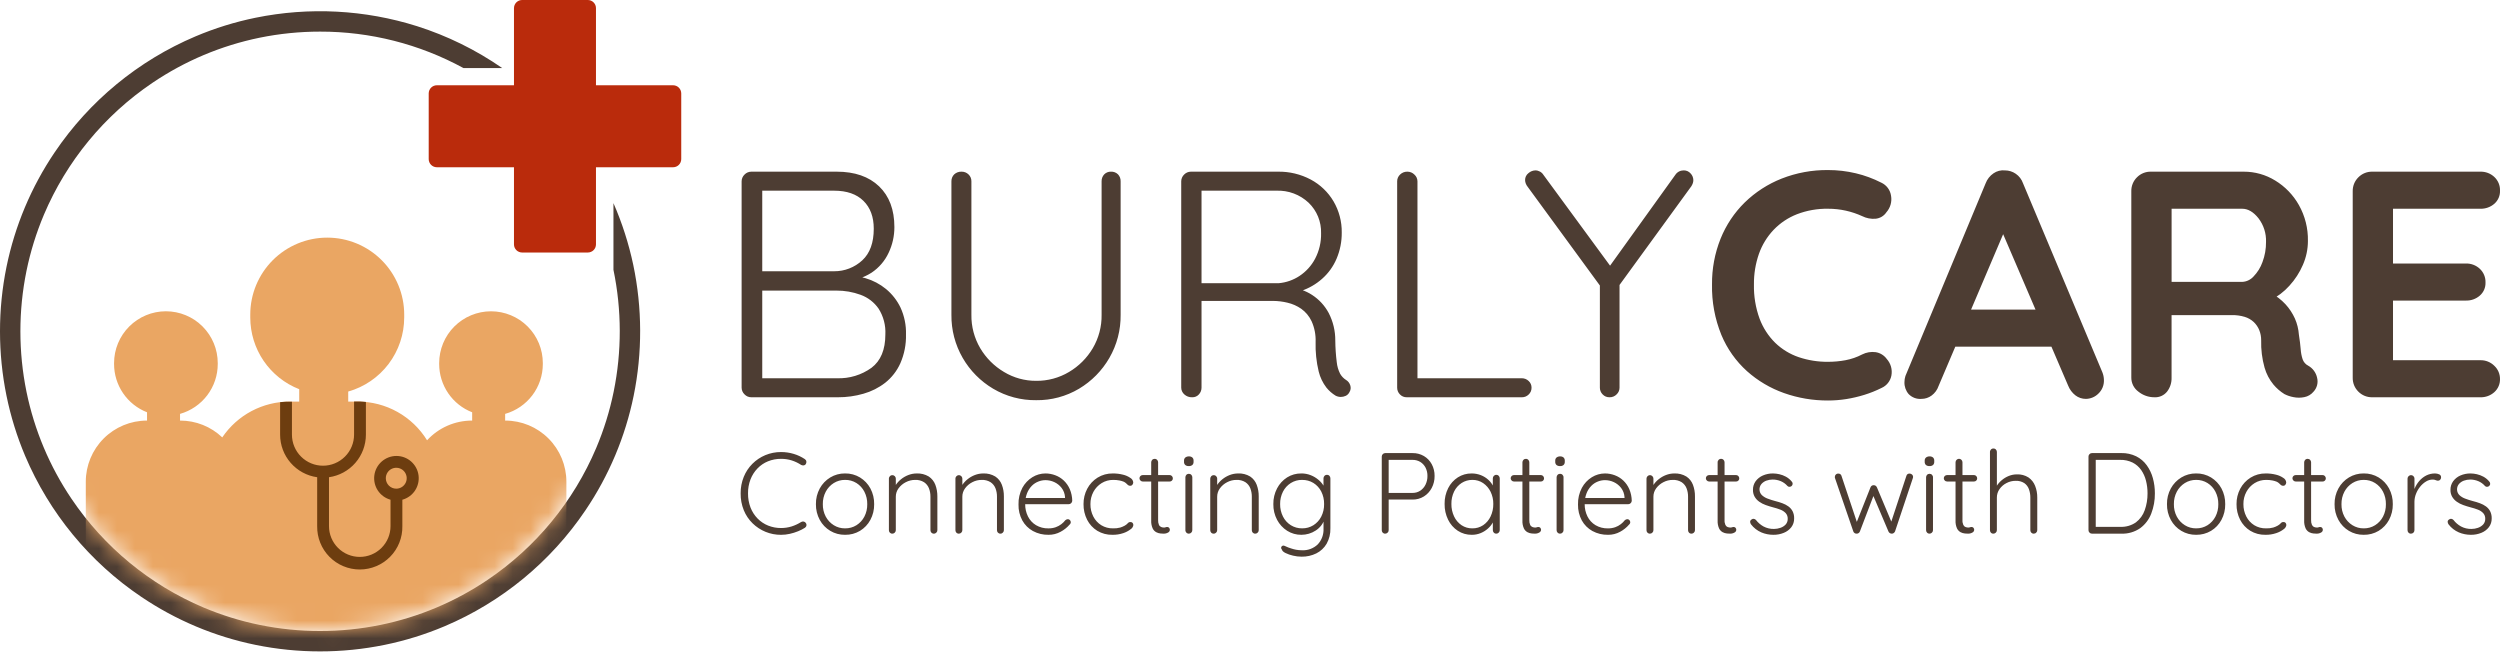 <svg width="139" height="37" viewBox="0 0 139 37" fill="none" xmlns="http://www.w3.org/2000/svg">
<g id="BurlyCare logo 1" clip-path="url(#clip0_416_6117)">
<g id="Group 35">
<g id="Group 24">
<g id="Group 24_2">
<path id="Subtraction 1" d="M17.796 36.218C16.591 36.218 15.39 36.097 14.21 35.856C11.933 35.39 9.771 34.48 7.847 33.178C4.985 31.247 2.745 28.527 1.398 25.348C0.943 24.271 0.596 23.152 0.362 22.008C-0.121 19.641 -0.121 17.201 0.362 14.834C0.828 12.558 1.738 10.396 3.039 8.471C4.971 5.61 7.69 3.37 10.869 2.023C11.946 1.567 13.065 1.22 14.21 0.986C17.195 0.377 20.286 0.539 23.192 1.457C24.876 1.992 26.47 2.776 27.922 3.783H25.766C23.322 2.45 20.581 1.753 17.796 1.758C16.668 1.757 15.543 1.871 14.438 2.096C12.307 2.533 10.282 3.385 8.48 4.603C5.801 6.412 3.704 8.959 2.443 11.935C2.017 12.943 1.692 13.991 1.472 15.063C1.021 17.279 1.021 19.564 1.472 21.78C1.909 23.911 2.761 25.936 3.979 27.738C5.788 30.417 8.334 32.513 11.31 33.774C12.318 34.2 13.366 34.526 14.438 34.745C16.654 35.197 18.938 35.197 21.154 34.745C23.285 34.309 25.31 33.457 27.112 32.238C29.791 30.43 31.889 27.883 33.15 24.906C33.576 23.898 33.901 22.85 34.12 21.778C34.576 19.542 34.572 17.237 34.108 15.002V11.294C34.591 12.397 34.959 13.547 35.209 14.725C35.713 17.126 35.721 19.604 35.231 22.007C34.765 24.284 33.855 26.446 32.553 28.37C30.622 31.232 27.902 33.471 24.724 34.818C23.647 35.273 22.528 35.621 21.383 35.855C20.203 36.096 19.001 36.218 17.796 36.218ZM32.629 8.583H31.247C30.773 7.937 30.253 7.325 29.692 6.753V5.185C30.81 6.19 31.796 7.332 32.629 8.583L32.629 8.583Z" fill="#4D3D33"/>
<g id="Clip path group">
<mask id="mask0_416_6117" style="mask-type:luminance" maskUnits="userSpaceOnUse" x="1" y="1" width="34" height="35">
<g id="clip-path">
<path id="Path 13022" d="M17.789 1.776C21.081 1.776 24.3 2.753 27.037 4.581C29.774 6.41 31.908 9.01 33.168 12.052C34.428 15.093 34.757 18.44 34.115 21.669C33.473 24.898 31.887 27.863 29.559 30.191C27.232 32.519 24.266 34.104 21.037 34.747C17.808 35.389 14.461 35.059 11.42 33.8C8.378 32.54 5.779 30.406 3.95 27.669C2.121 24.932 1.145 21.713 1.145 18.421C1.145 16.236 1.575 14.071 2.412 12.052C3.248 10.032 4.474 8.197 6.02 6.652C7.565 5.106 9.4 3.88 11.42 3.043C13.439 2.207 15.604 1.776 17.789 1.776Z" fill="white"/>
</g>
</mask>
<g mask="url(#mask0_416_6117)">
<g id="Mask Group 1">
<path id="Union 5" d="M16.11 41.747C15.515 41.747 14.926 41.63 14.377 41.402C13.828 41.174 13.328 40.84 12.908 40.42C12.487 39.999 12.154 39.5 11.926 38.95C11.699 38.401 11.582 37.812 11.582 37.217V35.95C11.099 36.201 10.563 36.331 10.019 36.33H8.166C7.266 36.33 6.402 35.972 5.765 35.335C5.128 34.698 4.77 33.834 4.77 32.934L4.77 26.782C4.77 25.881 5.128 25.017 5.765 24.38C6.402 23.743 7.266 23.385 8.166 23.384H8.175V22.923C7.635 22.712 7.171 22.343 6.844 21.864C6.517 21.385 6.342 20.818 6.342 20.238V20.19C6.342 19.425 6.646 18.692 7.186 18.152C7.727 17.611 8.46 17.307 9.224 17.307C9.989 17.307 10.722 17.611 11.263 18.152C11.803 18.692 12.107 19.425 12.107 20.19V20.238C12.107 20.866 11.902 21.476 11.523 21.977C11.145 22.477 10.613 22.841 10.01 23.012V23.384H10.019C10.89 23.384 11.727 23.718 12.358 24.319C12.772 23.706 13.331 23.203 13.985 22.856C14.64 22.509 15.369 22.328 16.11 22.328H16.637V21.64C15.835 21.326 15.146 20.778 14.66 20.067C14.175 19.355 13.915 18.514 13.915 17.652V17.491C13.915 16.356 14.366 15.268 15.168 14.465C15.971 13.663 17.059 13.212 18.194 13.212C19.329 13.212 20.418 13.663 21.22 14.465C22.023 15.268 22.474 16.356 22.474 17.491V17.652C22.473 18.583 22.169 19.489 21.608 20.233C21.046 20.976 20.257 21.516 19.361 21.77V22.328H19.889C20.662 22.328 21.422 22.525 22.097 22.902C22.772 23.279 23.339 23.822 23.745 24.48C24.062 24.134 24.449 23.858 24.879 23.669C25.309 23.481 25.774 23.384 26.243 23.384H26.252V22.923C25.711 22.713 25.247 22.343 24.92 21.864C24.593 21.385 24.418 20.818 24.418 20.238V20.19C24.418 19.811 24.493 19.437 24.637 19.087C24.782 18.738 24.994 18.42 25.262 18.152C25.53 17.885 25.847 17.672 26.197 17.528C26.546 17.383 26.921 17.308 27.299 17.308C27.678 17.308 28.053 17.383 28.402 17.528C28.752 17.672 29.07 17.885 29.337 18.152C29.605 18.42 29.817 18.738 29.962 19.087C30.107 19.437 30.181 19.811 30.181 20.19V20.238C30.181 20.866 29.977 21.476 29.599 21.977C29.22 22.477 28.689 22.841 28.086 23.012V23.384H28.094C28.995 23.384 29.859 23.742 30.496 24.38C31.133 25.017 31.491 25.881 31.491 26.782V32.934C31.491 33.834 31.133 34.698 30.496 35.335C29.859 35.972 28.995 36.33 28.094 36.33H26.244C25.597 36.331 24.963 36.147 24.418 35.799V37.217C24.419 38.419 23.941 39.571 23.092 40.42C22.243 41.27 21.091 41.747 19.89 41.747L16.11 41.747Z" fill="#EAA663"/>
<g id="noun_Doctor_1396017">
<g id="Group">
<path id="Compound Path" d="M15.574 22.362V24.166C15.574 24.743 15.783 25.301 16.162 25.736C16.541 26.171 17.064 26.455 17.635 26.534V29.254C17.63 29.568 17.687 29.881 17.804 30.173C17.92 30.465 18.094 30.731 18.314 30.955C18.535 31.18 18.797 31.358 19.087 31.479C19.378 31.601 19.689 31.664 20.003 31.664C20.318 31.664 20.629 31.601 20.919 31.479C21.209 31.358 21.472 31.18 21.693 30.955C21.913 30.731 22.087 30.465 22.203 30.173C22.32 29.881 22.377 29.568 22.371 29.254V27.785C22.66 27.705 22.911 27.523 23.076 27.273C23.241 27.023 23.31 26.721 23.27 26.424C23.23 26.127 23.083 25.855 22.857 25.657C22.631 25.46 22.342 25.351 22.042 25.351C21.742 25.351 21.453 25.46 21.227 25.657C21.001 25.855 20.854 26.127 20.814 26.424C20.774 26.721 20.843 27.023 21.008 27.273C21.174 27.523 21.424 27.705 21.713 27.785V29.254C21.713 29.707 21.533 30.142 21.212 30.463C20.891 30.784 20.456 30.964 20.003 30.964C19.549 30.964 19.114 30.784 18.793 30.463C18.472 30.142 18.292 29.707 18.292 29.254V26.534C18.862 26.452 19.383 26.168 19.76 25.733C20.137 25.298 20.344 24.742 20.344 24.166V22.347C20.344 22.347 20.209 22.332 20.044 22.326C19.88 22.321 19.686 22.326 19.686 22.326V24.166C19.686 24.625 19.504 25.064 19.18 25.387C18.856 25.711 18.417 25.893 17.959 25.893C17.501 25.893 17.062 25.711 16.738 25.387C16.414 25.064 16.232 24.625 16.232 24.166V22.338C16.232 22.338 16.049 22.332 15.885 22.338C15.72 22.344 15.574 22.362 15.574 22.362ZM21.451 26.589C21.451 26.474 21.485 26.362 21.549 26.266C21.613 26.17 21.703 26.096 21.81 26.052C21.916 26.008 22.033 25.997 22.145 26.019C22.258 26.041 22.362 26.097 22.443 26.178C22.524 26.259 22.579 26.363 22.602 26.476C22.624 26.588 22.613 26.705 22.569 26.811C22.525 26.917 22.45 27.008 22.355 27.072C22.259 27.136 22.147 27.17 22.032 27.17C21.878 27.17 21.73 27.109 21.621 27C21.512 26.891 21.451 26.743 21.451 26.589Z" fill="#6D3D0F"/>
</g>
</g>
</g>
</g>
</g>
</g>
<g id="Group 25">
<path id="Union 11" d="M29.03 14.04C28.971 14.04 28.912 14.028 28.857 14.005C28.802 13.983 28.752 13.95 28.71 13.908C28.668 13.866 28.634 13.816 28.611 13.761C28.588 13.706 28.577 13.647 28.577 13.588V9.299H24.289C24.23 9.299 24.171 9.287 24.116 9.265C24.061 9.242 24.011 9.209 23.969 9.167C23.927 9.125 23.893 9.075 23.871 9.02C23.848 8.965 23.836 8.906 23.836 8.847V5.194C23.836 5.135 23.848 5.076 23.87 5.021C23.893 4.966 23.927 4.916 23.969 4.873C24.011 4.831 24.061 4.798 24.116 4.775C24.171 4.752 24.23 4.741 24.289 4.741H28.577V0.453C28.577 0.394 28.588 0.335 28.611 0.28C28.634 0.225 28.667 0.175 28.709 0.133C28.752 0.091 28.802 0.057 28.857 0.034C28.912 0.012 28.971 -4.7918e-05 29.03 1.47619e-07H32.683C32.742 -4.7918e-05 32.801 0.012 32.856 0.034C32.911 0.057 32.961 0.091 33.003 0.133C33.045 0.175 33.079 0.225 33.102 0.28C33.124 0.335 33.136 0.394 33.136 0.453V4.741H37.423C37.483 4.741 37.542 4.752 37.597 4.775C37.652 4.798 37.702 4.831 37.744 4.873C37.786 4.916 37.819 4.966 37.842 5.021C37.865 5.076 37.877 5.135 37.877 5.194V8.847C37.877 8.906 37.865 8.965 37.842 9.02C37.819 9.075 37.786 9.125 37.744 9.167C37.702 9.209 37.652 9.242 37.597 9.265C37.542 9.287 37.483 9.299 37.423 9.299H33.136V13.588C33.136 13.647 33.124 13.706 33.102 13.761C33.079 13.816 33.045 13.866 33.003 13.908C32.961 13.95 32.911 13.983 32.856 14.005C32.801 14.028 32.742 14.04 32.683 14.04H29.03Z" fill="#BA2B0C"/>
</g>
</g>
<g id="Group 19">
<path id="Path 13041" d="M46.52 9.545C47.524 9.545 48.309 9.817 48.877 10.36C49.444 10.904 49.728 11.66 49.728 12.628C49.729 13.124 49.619 13.614 49.405 14.061C49.196 14.509 48.867 14.89 48.456 15.163C47.989 15.46 47.45 15.624 46.897 15.639L46.825 15.28C47.265 15.28 47.703 15.344 48.124 15.469C48.54 15.59 48.927 15.794 49.262 16.069C49.602 16.35 49.877 16.702 50.068 17.099C50.283 17.568 50.388 18.08 50.373 18.595C50.387 19.146 50.28 19.694 50.059 20.199C49.869 20.622 49.581 20.994 49.217 21.282C48.857 21.561 48.446 21.768 48.008 21.891C47.548 22.023 47.071 22.09 46.592 22.088H41.772C41.702 22.089 41.632 22.074 41.567 22.047C41.502 22.019 41.444 21.978 41.396 21.927C41.344 21.879 41.304 21.82 41.276 21.756C41.248 21.691 41.234 21.621 41.234 21.551V10.083C41.234 10.012 41.248 9.943 41.276 9.878C41.304 9.813 41.344 9.755 41.396 9.706C41.444 9.655 41.502 9.615 41.567 9.587C41.632 9.559 41.702 9.545 41.772 9.545H46.52ZM46.377 10.602H42.166L42.381 10.28V15.351L42.184 15.082H46.377C46.958 15.086 47.519 14.868 47.945 14.473C48.369 14.079 48.581 13.493 48.581 12.717C48.581 12.06 48.39 11.544 48.008 11.168C47.626 10.791 47.082 10.603 46.377 10.602ZM46.503 16.157H42.292L42.381 16.05V21.192L42.274 21.031H46.538C47.224 21.055 47.899 20.851 48.456 20.449C48.969 20.061 49.226 19.442 49.226 18.594C49.252 18.089 49.12 17.588 48.85 17.161C48.604 16.806 48.253 16.537 47.846 16.39C47.416 16.233 46.961 16.154 46.503 16.157ZM61.77 9.545C61.842 9.541 61.915 9.553 61.983 9.579C62.051 9.605 62.112 9.646 62.164 9.697C62.261 9.802 62.312 9.94 62.307 10.083V17.501C62.318 18.343 62.101 19.173 61.68 19.902C61.273 20.607 60.694 21.196 59.995 21.613C59.275 22.041 58.45 22.262 57.612 22.25C56.772 22.261 55.944 22.041 55.22 21.613C54.518 21.198 53.935 20.608 53.527 19.902C53.105 19.172 52.889 18.343 52.899 17.501V10.083C52.897 10.011 52.91 9.941 52.936 9.874C52.962 9.808 53.001 9.748 53.052 9.697C53.108 9.645 53.174 9.604 53.246 9.578C53.319 9.552 53.396 9.541 53.472 9.545C53.542 9.545 53.611 9.558 53.676 9.584C53.74 9.61 53.799 9.649 53.849 9.697C53.901 9.746 53.943 9.806 53.971 9.873C53.998 9.939 54.012 10.011 54.01 10.083V17.501C54 18.156 54.171 18.8 54.503 19.364C54.825 19.906 55.278 20.359 55.82 20.68C56.36 21.007 56.98 21.178 57.612 21.174C58.255 21.181 58.888 21.01 59.44 20.68C59.983 20.359 60.435 19.906 60.757 19.364C61.089 18.8 61.26 18.155 61.249 17.5V10.083C61.245 9.94 61.296 9.802 61.393 9.697C61.441 9.647 61.5 9.607 61.565 9.581C61.63 9.554 61.7 9.542 61.77 9.545ZM66.285 22.088C66.123 22.095 65.966 22.037 65.846 21.927C65.793 21.88 65.75 21.822 65.721 21.757C65.691 21.692 65.676 21.622 65.676 21.551V10.083C65.676 10.012 65.69 9.943 65.718 9.878C65.746 9.813 65.786 9.755 65.837 9.706C65.886 9.655 65.944 9.615 66.009 9.587C66.073 9.559 66.143 9.545 66.214 9.545H71.052C71.689 9.534 72.318 9.685 72.88 9.984C73.404 10.264 73.841 10.682 74.144 11.194C74.452 11.72 74.61 12.321 74.601 12.932C74.606 13.43 74.508 13.924 74.314 14.383C74.132 14.812 73.857 15.195 73.507 15.503C73.169 15.803 72.772 16.032 72.343 16.175L71.716 15.978C72.156 16.013 72.581 16.158 72.952 16.398C73.34 16.649 73.657 16.994 73.875 17.402C74.12 17.875 74.246 18.401 74.242 18.934C74.246 19.335 74.273 19.736 74.323 20.134C74.345 20.359 74.409 20.578 74.51 20.78C74.589 20.918 74.699 21.035 74.833 21.121C74.949 21.188 75.035 21.297 75.075 21.425C75.096 21.488 75.103 21.553 75.095 21.619C75.087 21.684 75.065 21.746 75.03 21.802C74.987 21.892 74.914 21.965 74.824 22.008C74.737 22.049 74.642 22.07 74.546 22.07C74.446 22.069 74.348 22.045 74.259 21.999C74.065 21.88 73.892 21.728 73.749 21.551C73.545 21.285 73.398 20.98 73.319 20.655C73.189 20.115 73.132 19.561 73.148 19.006C73.163 18.612 73.086 18.219 72.924 17.86C72.795 17.585 72.598 17.347 72.351 17.17C72.118 17.008 71.857 16.893 71.581 16.829C71.319 16.766 71.052 16.733 70.783 16.731H66.608L66.805 16.48V21.551C66.806 21.69 66.755 21.824 66.661 21.927C66.615 21.98 66.556 22.022 66.491 22.05C66.426 22.078 66.356 22.091 66.285 22.088ZM66.608 15.745H71.106C71.515 15.708 71.909 15.57 72.252 15.343C72.618 15.101 72.917 14.771 73.121 14.383C73.349 13.947 73.463 13.46 73.452 12.968C73.461 12.653 73.404 12.34 73.286 12.048C73.167 11.757 72.989 11.493 72.762 11.274C72.522 11.048 72.239 10.871 71.93 10.756C71.621 10.641 71.291 10.588 70.961 10.602H66.679L66.805 10.351V15.996L66.608 15.745ZM84.616 21.031C84.686 21.031 84.755 21.044 84.82 21.07C84.884 21.096 84.943 21.135 84.993 21.183C85.044 21.23 85.085 21.286 85.113 21.35C85.141 21.413 85.154 21.482 85.154 21.551C85.156 21.623 85.142 21.694 85.115 21.761C85.087 21.827 85.045 21.887 84.993 21.936C84.943 21.985 84.884 22.023 84.82 22.05C84.755 22.076 84.686 22.089 84.616 22.088H78.219C78.147 22.09 78.076 22.077 78.009 22.049C77.943 22.021 77.883 21.98 77.834 21.927C77.785 21.877 77.746 21.819 77.72 21.754C77.694 21.689 77.681 21.62 77.682 21.551V10.083C77.681 10.012 77.695 9.943 77.723 9.878C77.751 9.813 77.792 9.755 77.843 9.706C77.897 9.653 77.961 9.611 78.032 9.583C78.103 9.555 78.179 9.542 78.255 9.545C78.327 9.545 78.397 9.56 78.464 9.587C78.53 9.615 78.59 9.655 78.64 9.706C78.694 9.753 78.736 9.811 78.766 9.876C78.795 9.941 78.81 10.011 78.811 10.083V21.336L78.47 21.031H84.616ZM93.612 9.473C93.685 9.472 93.757 9.486 93.824 9.515C93.891 9.545 93.95 9.589 93.998 9.644C94.093 9.742 94.147 9.874 94.15 10.011C94.15 10.069 94.141 10.126 94.123 10.181C94.102 10.241 94.075 10.298 94.042 10.351L89.831 16.139L90.046 15.44V21.551C90.047 21.621 90.032 21.691 90.005 21.756C89.977 21.82 89.936 21.879 89.885 21.927C89.834 21.98 89.772 22.021 89.704 22.049C89.636 22.076 89.564 22.09 89.49 22.088C89.418 22.09 89.347 22.077 89.28 22.049C89.214 22.021 89.154 21.98 89.105 21.927C89.056 21.877 89.017 21.819 88.991 21.754C88.965 21.689 88.952 21.62 88.953 21.551V15.566L89.042 15.996L84.939 10.387C84.893 10.331 84.856 10.267 84.831 10.199C84.808 10.139 84.796 10.075 84.795 10.011C84.794 9.937 84.81 9.863 84.843 9.796C84.876 9.729 84.924 9.671 84.983 9.626C85.09 9.531 85.226 9.478 85.368 9.473C85.458 9.474 85.546 9.498 85.624 9.541C85.703 9.585 85.769 9.648 85.816 9.724L89.669 14.975L89.4 14.938L93.146 9.724C93.196 9.647 93.265 9.583 93.346 9.539C93.428 9.495 93.519 9.473 93.612 9.473H93.612ZM104.597 10.154C104.742 10.221 104.869 10.323 104.964 10.451C105.06 10.58 105.121 10.73 105.143 10.889C105.171 11.051 105.162 11.217 105.117 11.376C105.072 11.534 104.992 11.68 104.883 11.803C104.816 11.904 104.727 11.988 104.624 12.05C104.52 12.112 104.403 12.15 104.283 12.162C104.027 12.183 103.769 12.134 103.539 12.018C103.249 11.886 102.946 11.784 102.634 11.714C102.308 11.641 101.974 11.605 101.64 11.606C101.049 11.596 100.462 11.7 99.911 11.911C99.42 12.103 98.976 12.399 98.612 12.78C98.249 13.163 97.972 13.617 97.796 14.115C97.606 14.662 97.512 15.238 97.519 15.817C97.505 16.464 97.611 17.108 97.832 17.716C98.021 18.222 98.317 18.681 98.701 19.06C99.073 19.419 99.52 19.692 100.009 19.858C100.535 20.035 101.086 20.122 101.64 20.117C101.965 20.117 102.288 20.087 102.608 20.028C102.933 19.967 103.247 19.859 103.54 19.705C103.77 19.589 104.029 19.546 104.284 19.58C104.407 19.599 104.524 19.641 104.631 19.706C104.737 19.771 104.829 19.856 104.902 19.956C105.013 20.08 105.095 20.227 105.14 20.387C105.185 20.547 105.192 20.716 105.162 20.879C105.134 21.03 105.069 21.171 104.974 21.291C104.879 21.412 104.756 21.507 104.615 21.569C104.307 21.723 103.986 21.852 103.656 21.954C103.33 22.055 102.997 22.133 102.661 22.187C102.323 22.241 101.981 22.268 101.639 22.268C100.806 22.272 99.979 22.133 99.193 21.855C98.434 21.587 97.734 21.173 97.133 20.637C96.514 20.079 96.028 19.39 95.708 18.621C95.346 17.731 95.169 16.777 95.188 15.817C95.179 14.946 95.341 14.081 95.664 13.272C95.968 12.515 96.425 11.828 97.008 11.256C97.597 10.683 98.294 10.232 99.059 9.93C99.881 9.607 100.757 9.446 101.64 9.455C102.159 9.454 102.676 9.514 103.181 9.634C103.672 9.75 104.147 9.925 104.596 10.154H104.597ZM111.657 12.358L107.785 21.461C107.713 21.672 107.579 21.857 107.4 21.99C107.237 22.112 107.039 22.178 106.836 22.178C106.704 22.189 106.571 22.17 106.447 22.124C106.323 22.077 106.211 22.004 106.119 21.909C105.962 21.725 105.879 21.488 105.887 21.246C105.888 21.131 105.906 21.016 105.941 20.906L110.402 10.191C110.487 9.965 110.641 9.771 110.841 9.635C111.027 9.507 111.252 9.45 111.477 9.474C111.692 9.474 111.901 9.54 112.077 9.662C112.265 9.791 112.406 9.976 112.48 10.191L116.888 20.691C116.944 20.827 116.975 20.973 116.978 21.121C116.984 21.264 116.96 21.407 116.906 21.54C116.852 21.674 116.769 21.793 116.664 21.891C116.48 22.072 116.233 22.175 115.974 22.178C115.764 22.179 115.559 22.11 115.392 21.981C115.213 21.841 115.074 21.655 114.99 21.443L111.137 12.466L111.657 12.358ZM108.342 19.275L109.327 17.214H114.165L114.506 19.275H108.342ZM119.791 22.088C119.465 22.091 119.148 21.98 118.895 21.775C118.772 21.685 118.673 21.568 118.604 21.433C118.536 21.297 118.5 21.147 118.501 20.995V10.638C118.497 10.494 118.523 10.35 118.577 10.216C118.631 10.082 118.712 9.96 118.815 9.859C118.916 9.756 119.038 9.675 119.172 9.621C119.306 9.567 119.45 9.541 119.594 9.545H124.755C125.372 9.544 125.977 9.714 126.502 10.038C127.05 10.371 127.503 10.84 127.818 11.4C128.161 12.009 128.334 12.699 128.32 13.398C128.32 13.854 128.225 14.305 128.042 14.724C127.859 15.151 127.604 15.545 127.29 15.888C126.989 16.223 126.627 16.497 126.224 16.695L126.242 16.283C126.554 16.445 126.836 16.66 127.075 16.919C127.289 17.152 127.464 17.419 127.595 17.707C127.721 17.994 127.797 18.3 127.819 18.612C127.866 18.911 127.899 19.174 127.917 19.401C127.929 19.595 127.965 19.788 128.025 19.974C128.079 20.13 128.191 20.259 128.338 20.333C128.464 20.404 128.573 20.5 128.658 20.616C128.742 20.732 128.802 20.864 128.831 21.005C128.866 21.142 128.865 21.285 128.829 21.421C128.792 21.558 128.723 21.683 128.625 21.785C128.497 21.938 128.32 22.042 128.123 22.08C127.923 22.122 127.715 22.122 127.514 22.08C127.34 22.048 127.171 21.991 127.012 21.91C126.782 21.767 126.577 21.589 126.403 21.381C126.176 21.105 126.008 20.785 125.91 20.441C125.771 19.945 125.707 19.432 125.721 18.917C125.723 18.724 125.687 18.532 125.614 18.353C125.545 18.184 125.441 18.031 125.309 17.905C125.166 17.773 124.994 17.675 124.808 17.618C124.575 17.548 124.333 17.515 124.091 17.52H120.47L120.739 17.108V20.995C120.749 21.276 120.66 21.552 120.488 21.775C120.405 21.878 120.298 21.96 120.177 22.015C120.056 22.069 119.924 22.095 119.791 22.088ZM120.49 15.673H124.665C124.784 15.668 124.901 15.639 125.008 15.588C125.116 15.537 125.212 15.466 125.292 15.378C125.516 15.148 125.687 14.873 125.794 14.571C125.929 14.213 125.995 13.834 125.991 13.451C126.008 12.977 125.859 12.512 125.571 12.135C125.29 11.783 124.989 11.606 124.666 11.606H120.526L120.741 11.033V16.104L120.49 15.673ZM131.904 9.545H137.907C138.196 9.537 138.476 9.643 138.687 9.841C138.79 9.938 138.871 10.056 138.926 10.188C138.98 10.319 139.005 10.46 139 10.602C139.005 10.739 138.979 10.875 138.925 11C138.871 11.126 138.789 11.238 138.687 11.328C138.471 11.515 138.193 11.615 137.907 11.606H132.89L133.051 11.3V14.795L132.908 14.651H137.101C137.39 14.643 137.67 14.749 137.88 14.947C137.984 15.044 138.065 15.163 138.119 15.294C138.173 15.425 138.199 15.567 138.194 15.709C138.199 15.845 138.173 15.981 138.119 16.107C138.064 16.232 137.983 16.344 137.88 16.434C137.665 16.622 137.386 16.721 137.101 16.712H132.962L133.051 16.569V20.189L132.908 20.028H137.907C138.052 20.024 138.195 20.05 138.329 20.104C138.463 20.158 138.585 20.238 138.687 20.341C138.786 20.434 138.865 20.547 138.919 20.672C138.972 20.797 139 20.931 139 21.067C139.004 21.205 138.979 21.342 138.924 21.469C138.87 21.596 138.789 21.709 138.687 21.802C138.474 21.994 138.194 22.097 137.907 22.088H131.904C131.76 22.092 131.616 22.066 131.482 22.012C131.348 21.958 131.227 21.878 131.125 21.775C131.022 21.673 130.941 21.552 130.887 21.418C130.833 21.283 130.808 21.14 130.811 20.995V10.638C130.808 10.494 130.833 10.35 130.887 10.216C130.941 10.082 131.022 9.96 131.125 9.859C131.227 9.756 131.348 9.675 131.482 9.621C131.616 9.567 131.76 9.541 131.904 9.545Z" fill="#4D3D33"/>
<path id="Path 13042" d="M44.745 25.524C44.768 25.539 44.788 25.558 44.804 25.58C44.819 25.603 44.83 25.629 44.834 25.656C44.842 25.711 44.828 25.767 44.796 25.813C44.782 25.831 44.765 25.846 44.745 25.857C44.725 25.868 44.703 25.875 44.681 25.877C44.634 25.881 44.588 25.872 44.546 25.851C44.384 25.744 44.209 25.66 44.025 25.601C43.831 25.54 43.629 25.51 43.426 25.512C43.177 25.509 42.931 25.556 42.7 25.649C42.479 25.738 42.28 25.874 42.115 26.046C41.946 26.221 41.815 26.429 41.727 26.657C41.633 26.904 41.587 27.167 41.59 27.431C41.586 27.701 41.634 27.97 41.73 28.222C41.819 28.45 41.953 28.658 42.124 28.833C42.29 29.002 42.489 29.135 42.709 29.223C42.937 29.314 43.181 29.36 43.426 29.358C43.627 29.359 43.826 29.329 44.018 29.269C44.201 29.21 44.376 29.129 44.539 29.026C44.581 29.001 44.629 28.991 44.677 28.997C44.701 29 44.724 29.008 44.744 29.021C44.765 29.033 44.782 29.05 44.795 29.07C44.813 29.09 44.827 29.114 44.834 29.141C44.841 29.167 44.842 29.194 44.837 29.221C44.832 29.246 44.822 29.271 44.807 29.292C44.792 29.314 44.773 29.332 44.751 29.346C44.631 29.421 44.504 29.485 44.373 29.538C44.224 29.599 44.07 29.647 43.912 29.682C43.753 29.718 43.59 29.736 43.426 29.736C43.13 29.738 42.836 29.681 42.562 29.569C42.295 29.459 42.052 29.3 41.846 29.099C41.634 28.893 41.468 28.645 41.356 28.372C41.235 28.073 41.175 27.754 41.18 27.431C41.176 27.117 41.235 26.805 41.353 26.513C41.463 26.241 41.626 25.994 41.833 25.787C42.038 25.582 42.282 25.419 42.549 25.307C42.827 25.191 43.125 25.132 43.426 25.134C43.665 25.133 43.902 25.168 44.13 25.236C44.348 25.301 44.555 25.398 44.745 25.524ZM48.603 28.033C48.608 28.337 48.536 28.638 48.392 28.907C48.258 29.157 48.059 29.367 47.816 29.515C47.565 29.664 47.277 29.741 46.984 29.735C46.695 29.739 46.41 29.663 46.162 29.515C45.916 29.368 45.715 29.158 45.579 28.907C45.434 28.639 45.36 28.338 45.365 28.033C45.359 27.727 45.434 27.424 45.58 27.155C45.717 26.905 45.918 26.695 46.162 26.547C46.41 26.397 46.695 26.32 46.985 26.323C47.278 26.318 47.566 26.396 47.817 26.547C48.059 26.696 48.258 26.905 48.393 27.155C48.537 27.425 48.609 27.727 48.603 28.033ZM48.219 28.033C48.224 27.792 48.169 27.553 48.059 27.338C47.959 27.142 47.807 26.976 47.621 26.858C47.43 26.739 47.209 26.678 46.984 26.682C46.762 26.68 46.545 26.741 46.357 26.858C46.169 26.976 46.015 27.142 45.912 27.338C45.8 27.552 45.744 27.791 45.749 28.033C45.744 28.273 45.8 28.511 45.912 28.724C46.016 28.919 46.169 29.084 46.357 29.201C46.545 29.318 46.762 29.38 46.984 29.377C47.209 29.381 47.43 29.32 47.621 29.201C47.807 29.084 47.958 28.919 48.059 28.724C48.169 28.511 48.224 28.273 48.219 28.033ZM50.965 26.324C51.202 26.313 51.437 26.372 51.64 26.494C51.807 26.605 51.935 26.767 52.006 26.955C52.082 27.16 52.12 27.378 52.118 27.598V29.479C52.118 29.505 52.113 29.529 52.103 29.552C52.093 29.576 52.078 29.596 52.06 29.614C52.043 29.632 52.022 29.647 51.998 29.657C51.975 29.666 51.95 29.672 51.925 29.671C51.899 29.673 51.872 29.668 51.848 29.658C51.824 29.648 51.802 29.633 51.784 29.614C51.751 29.577 51.732 29.529 51.733 29.479V27.617C51.735 27.457 51.707 27.299 51.65 27.15C51.596 27.012 51.501 26.893 51.378 26.811C51.229 26.719 51.056 26.674 50.882 26.683C50.7 26.682 50.521 26.726 50.36 26.811C50.202 26.891 50.065 27.007 49.96 27.15C49.86 27.285 49.806 27.449 49.807 27.617V29.479C49.807 29.505 49.802 29.529 49.792 29.552C49.782 29.576 49.767 29.596 49.749 29.614C49.732 29.632 49.711 29.647 49.688 29.657C49.665 29.666 49.64 29.671 49.615 29.671C49.588 29.673 49.562 29.668 49.538 29.658C49.514 29.648 49.492 29.633 49.474 29.614C49.44 29.577 49.422 29.529 49.423 29.479V26.612C49.422 26.587 49.427 26.563 49.437 26.54C49.446 26.517 49.46 26.496 49.477 26.478C49.495 26.459 49.516 26.444 49.54 26.434C49.564 26.424 49.589 26.42 49.615 26.42C49.641 26.42 49.666 26.424 49.69 26.434C49.714 26.444 49.735 26.459 49.753 26.478C49.77 26.496 49.784 26.517 49.794 26.54C49.803 26.563 49.808 26.587 49.807 26.612V27.15L49.66 27.38C49.67 27.24 49.715 27.105 49.791 26.987C49.873 26.858 49.976 26.743 50.095 26.648C50.219 26.547 50.359 26.467 50.508 26.41C50.654 26.354 50.809 26.325 50.965 26.324ZM54.664 26.324C54.901 26.313 55.136 26.372 55.339 26.494C55.506 26.605 55.634 26.767 55.704 26.955C55.781 27.16 55.819 27.378 55.816 27.598V29.479C55.816 29.505 55.811 29.529 55.801 29.552C55.791 29.576 55.777 29.596 55.758 29.614C55.741 29.632 55.72 29.647 55.697 29.657C55.674 29.666 55.649 29.672 55.624 29.671C55.598 29.673 55.571 29.668 55.547 29.658C55.523 29.648 55.501 29.633 55.483 29.614C55.45 29.577 55.431 29.529 55.432 29.479V27.617C55.434 27.457 55.406 27.299 55.349 27.15C55.295 27.012 55.2 26.893 55.077 26.811C54.928 26.719 54.755 26.675 54.581 26.683C54.399 26.682 54.22 26.726 54.059 26.811C53.901 26.891 53.764 27.007 53.659 27.15C53.559 27.285 53.505 27.449 53.506 27.617V29.479C53.506 29.505 53.501 29.529 53.491 29.552C53.481 29.576 53.466 29.596 53.448 29.614C53.431 29.632 53.41 29.647 53.387 29.657C53.364 29.666 53.339 29.671 53.314 29.671C53.287 29.673 53.261 29.668 53.237 29.658C53.212 29.648 53.191 29.633 53.173 29.614C53.139 29.577 53.121 29.529 53.122 29.479V26.612C53.121 26.587 53.126 26.563 53.136 26.54C53.145 26.517 53.159 26.496 53.176 26.478C53.194 26.459 53.215 26.444 53.239 26.434C53.263 26.424 53.288 26.42 53.314 26.42C53.34 26.42 53.365 26.424 53.389 26.434C53.413 26.444 53.434 26.459 53.452 26.478C53.469 26.496 53.483 26.517 53.492 26.54C53.502 26.563 53.507 26.587 53.507 26.612V27.15L53.359 27.38C53.369 27.24 53.413 27.105 53.489 26.987C53.571 26.858 53.674 26.743 53.793 26.648C53.917 26.547 54.056 26.467 54.206 26.41C54.352 26.354 54.507 26.325 54.664 26.324ZM58.299 29.735C57.995 29.741 57.696 29.669 57.429 29.524C57.181 29.387 56.977 29.183 56.84 28.935C56.694 28.664 56.621 28.36 56.629 28.052C56.619 27.73 56.693 27.41 56.843 27.124C56.974 26.882 57.166 26.677 57.4 26.532C57.618 26.397 57.869 26.325 58.126 26.324C58.313 26.324 58.498 26.358 58.673 26.424C58.849 26.489 59.01 26.589 59.147 26.718C59.289 26.853 59.402 27.015 59.48 27.195C59.567 27.402 59.614 27.623 59.617 27.848C59.613 27.898 59.59 27.945 59.553 27.979C59.536 27.996 59.515 28.01 59.492 28.02C59.468 28.029 59.444 28.034 59.419 28.034H56.853L56.777 27.688H59.298L59.215 27.765V27.637C59.203 27.451 59.137 27.273 59.023 27.125C58.916 26.987 58.778 26.878 58.62 26.805C58.465 26.733 58.297 26.696 58.127 26.696C57.992 26.697 57.859 26.723 57.734 26.773C57.596 26.826 57.471 26.908 57.368 27.013C57.252 27.132 57.162 27.274 57.102 27.429C57.03 27.62 56.995 27.823 57 28.027C56.997 28.265 57.049 28.499 57.154 28.712C57.253 28.913 57.407 29.082 57.599 29.198C57.809 29.322 58.049 29.384 58.293 29.378C58.43 29.38 58.567 29.358 58.696 29.314C58.809 29.274 58.915 29.217 59.01 29.144C59.093 29.08 59.169 29.006 59.234 28.923C59.273 28.888 59.323 28.868 59.375 28.866C59.396 28.866 59.417 28.87 59.436 28.879C59.456 28.888 59.473 28.901 59.487 28.917C59.517 28.948 59.535 28.989 59.535 29.032C59.535 29.058 59.529 29.083 59.518 29.106C59.507 29.13 59.491 29.15 59.471 29.166C59.331 29.33 59.161 29.465 58.971 29.566C58.765 29.679 58.534 29.738 58.299 29.735ZM61.876 26.324C62.066 26.323 62.255 26.345 62.44 26.392C62.587 26.426 62.727 26.488 62.852 26.575C62.897 26.6 62.934 26.637 62.961 26.68C62.989 26.724 63.005 26.773 63.009 26.824C63.008 26.869 62.992 26.913 62.964 26.949C62.95 26.968 62.932 26.984 62.911 26.994C62.89 27.005 62.866 27.01 62.843 27.009C62.798 27.012 62.754 26.998 62.718 26.971C62.684 26.944 62.651 26.914 62.622 26.881C62.582 26.842 62.535 26.809 62.484 26.785C62.408 26.754 62.328 26.73 62.247 26.715C62.131 26.692 62.013 26.682 61.895 26.683C61.667 26.68 61.443 26.742 61.249 26.862C61.058 26.981 60.901 27.148 60.794 27.346C60.682 27.555 60.625 27.789 60.628 28.027C60.624 28.267 60.679 28.504 60.788 28.718C60.889 28.916 61.041 29.083 61.23 29.201C61.428 29.322 61.656 29.383 61.888 29.377C62.022 29.382 62.155 29.367 62.285 29.332C62.369 29.307 62.45 29.272 62.528 29.23C62.594 29.195 62.654 29.148 62.704 29.093C62.721 29.071 62.743 29.053 62.768 29.042C62.793 29.03 62.82 29.024 62.848 29.025C62.871 29.023 62.894 29.027 62.916 29.035C62.937 29.044 62.957 29.056 62.973 29.073C63.002 29.108 63.016 29.153 63.014 29.198C63.007 29.244 62.989 29.289 62.964 29.328C62.938 29.367 62.904 29.4 62.864 29.425C62.74 29.521 62.6 29.595 62.451 29.643C62.257 29.708 62.054 29.739 61.85 29.735C61.554 29.742 61.262 29.664 61.008 29.512C60.768 29.363 60.574 29.152 60.445 28.901C60.308 28.63 60.239 28.33 60.244 28.027C60.241 27.73 60.311 27.438 60.449 27.176C60.582 26.923 60.78 26.71 61.022 26.558C61.278 26.399 61.575 26.318 61.876 26.324ZM63.54 26.414H65.031C65.055 26.413 65.079 26.418 65.101 26.427C65.123 26.437 65.143 26.451 65.159 26.469C65.193 26.504 65.212 26.551 65.21 26.6C65.211 26.623 65.206 26.645 65.198 26.666C65.189 26.687 65.176 26.706 65.159 26.722C65.143 26.738 65.123 26.752 65.101 26.761C65.079 26.769 65.055 26.773 65.031 26.773H63.54C63.516 26.773 63.492 26.768 63.469 26.759C63.447 26.75 63.426 26.736 63.409 26.718C63.392 26.702 63.378 26.683 63.369 26.661C63.359 26.64 63.354 26.617 63.354 26.593C63.354 26.569 63.358 26.545 63.368 26.523C63.377 26.501 63.391 26.481 63.409 26.465C63.444 26.431 63.492 26.413 63.54 26.414ZM64.198 25.512C64.224 25.511 64.25 25.516 64.273 25.526C64.297 25.535 64.319 25.55 64.336 25.569C64.354 25.587 64.368 25.608 64.377 25.631C64.386 25.654 64.391 25.679 64.391 25.704V28.916C64.386 29.008 64.402 29.1 64.439 29.185C64.464 29.239 64.509 29.281 64.564 29.303C64.613 29.322 64.665 29.332 64.717 29.332C64.749 29.333 64.78 29.327 64.81 29.316C64.84 29.305 64.871 29.3 64.903 29.3C64.922 29.3 64.94 29.304 64.957 29.312C64.975 29.32 64.99 29.331 65.002 29.345C65.031 29.377 65.045 29.418 65.044 29.46C65.042 29.492 65.032 29.523 65.014 29.55C64.996 29.576 64.971 29.597 64.941 29.611C64.867 29.653 64.783 29.674 64.698 29.671C64.659 29.671 64.602 29.668 64.525 29.662C64.442 29.654 64.362 29.63 64.288 29.591C64.2 29.543 64.129 29.468 64.087 29.377C64.026 29.238 63.999 29.087 64.007 28.935V25.704C64.007 25.679 64.012 25.654 64.021 25.631C64.031 25.608 64.044 25.587 64.062 25.569C64.079 25.55 64.101 25.535 64.124 25.526C64.148 25.516 64.174 25.511 64.199 25.512H64.198ZM66.292 29.479C66.292 29.505 66.287 29.529 66.277 29.552C66.267 29.576 66.253 29.596 66.234 29.614C66.217 29.632 66.196 29.647 66.173 29.657C66.15 29.666 66.125 29.671 66.1 29.671C66.074 29.672 66.049 29.667 66.025 29.657C66.001 29.648 65.98 29.633 65.962 29.614C65.945 29.596 65.931 29.575 65.922 29.552C65.912 29.529 65.907 29.504 65.908 29.479V26.535C65.907 26.511 65.912 26.486 65.922 26.463C65.931 26.44 65.945 26.419 65.962 26.401C65.98 26.382 66.001 26.367 66.025 26.358C66.049 26.348 66.074 26.343 66.1 26.343C66.126 26.343 66.151 26.348 66.175 26.358C66.199 26.367 66.22 26.382 66.238 26.401C66.255 26.419 66.269 26.44 66.279 26.463C66.288 26.486 66.293 26.511 66.293 26.535L66.292 29.479ZM66.1 25.914C66.028 25.919 65.956 25.898 65.899 25.853C65.876 25.83 65.858 25.803 65.846 25.773C65.834 25.742 65.829 25.709 65.832 25.677V25.613C65.829 25.58 65.835 25.547 65.848 25.517C65.86 25.486 65.88 25.459 65.905 25.437C65.963 25.394 66.034 25.372 66.106 25.376C66.174 25.372 66.242 25.394 66.295 25.437C66.318 25.46 66.336 25.487 66.348 25.518C66.359 25.548 66.364 25.581 66.362 25.613V25.677C66.364 25.709 66.359 25.742 66.348 25.773C66.336 25.803 66.318 25.83 66.295 25.853C66.24 25.897 66.17 25.919 66.1 25.915V25.914ZM68.833 26.323C69.07 26.312 69.305 26.371 69.508 26.493C69.675 26.604 69.803 26.766 69.873 26.954C69.95 27.16 69.987 27.378 69.985 27.597V29.479C69.985 29.505 69.98 29.529 69.97 29.552C69.96 29.576 69.945 29.596 69.927 29.614C69.91 29.632 69.889 29.647 69.866 29.657C69.843 29.666 69.818 29.671 69.793 29.671C69.767 29.673 69.74 29.668 69.716 29.658C69.692 29.648 69.67 29.633 69.652 29.614C69.619 29.577 69.6 29.529 69.601 29.479V27.617C69.603 27.457 69.575 27.299 69.518 27.15C69.464 27.012 69.369 26.893 69.246 26.811C69.097 26.719 68.924 26.674 68.749 26.683C68.568 26.682 68.389 26.726 68.228 26.811C68.07 26.891 67.933 27.007 67.828 27.15C67.728 27.285 67.674 27.449 67.675 27.617V29.479C67.675 29.505 67.67 29.529 67.66 29.552C67.65 29.576 67.635 29.596 67.617 29.614C67.6 29.632 67.579 29.647 67.556 29.657C67.532 29.666 67.508 29.672 67.482 29.671C67.456 29.673 67.43 29.668 67.406 29.658C67.381 29.648 67.359 29.633 67.342 29.614C67.308 29.577 67.29 29.529 67.29 29.479V26.612C67.29 26.587 67.295 26.563 67.305 26.54C67.314 26.517 67.328 26.496 67.345 26.478C67.363 26.459 67.384 26.444 67.408 26.434C67.432 26.424 67.457 26.42 67.483 26.42C67.509 26.42 67.534 26.424 67.558 26.434C67.582 26.444 67.603 26.459 67.621 26.478C67.638 26.496 67.652 26.517 67.661 26.54C67.671 26.563 67.676 26.587 67.675 26.612V27.15L67.528 27.38C67.538 27.24 67.583 27.105 67.659 26.987C67.741 26.858 67.844 26.743 67.963 26.648C68.088 26.547 68.227 26.467 68.376 26.41C68.522 26.354 68.677 26.325 68.833 26.324V26.323ZM72.353 26.323C72.534 26.322 72.714 26.355 72.883 26.423C73.037 26.484 73.181 26.571 73.308 26.679C73.421 26.773 73.517 26.885 73.593 27.012C73.656 27.112 73.692 27.228 73.695 27.347L73.586 27.194V26.599C73.585 26.547 73.604 26.497 73.641 26.459C73.658 26.44 73.679 26.425 73.703 26.415C73.727 26.405 73.752 26.4 73.778 26.401C73.804 26.4 73.831 26.404 73.855 26.414C73.879 26.424 73.901 26.439 73.919 26.459C73.953 26.497 73.972 26.548 73.97 26.599V29.371C73.98 29.672 73.907 29.971 73.759 30.235C73.624 30.464 73.426 30.649 73.188 30.768C72.932 30.894 72.65 30.956 72.365 30.951C72.207 30.95 72.049 30.931 71.895 30.894C71.749 30.862 71.607 30.813 71.472 30.747C71.355 30.688 71.29 30.626 71.277 30.562C71.262 30.547 71.25 30.53 71.242 30.511C71.234 30.491 71.229 30.471 71.229 30.45C71.231 30.429 71.239 30.409 71.25 30.391C71.262 30.373 71.278 30.359 71.297 30.349C71.315 30.339 71.336 30.333 71.357 30.333C71.378 30.333 71.399 30.338 71.418 30.348C71.465 30.371 71.535 30.402 71.629 30.44C71.672 30.453 71.729 30.472 71.802 30.498C71.887 30.527 71.973 30.549 72.061 30.565C72.165 30.585 72.272 30.594 72.378 30.594C72.541 30.604 72.705 30.58 72.859 30.523C73.012 30.466 73.153 30.378 73.27 30.265C73.378 30.148 73.462 30.012 73.516 29.863C73.57 29.714 73.595 29.555 73.588 29.397V28.783L73.658 28.801C73.623 28.947 73.559 29.084 73.469 29.204C73.383 29.318 73.278 29.417 73.158 29.495C73.039 29.574 72.908 29.635 72.771 29.675C72.637 29.714 72.499 29.735 72.359 29.735C72.078 29.739 71.803 29.661 71.565 29.511C71.329 29.36 71.137 29.151 71.006 28.903C70.864 28.633 70.792 28.331 70.798 28.026C70.793 27.722 70.865 27.421 71.006 27.152C71.135 26.904 71.327 26.695 71.563 26.544C71.799 26.396 72.073 26.32 72.353 26.324V26.323ZM72.397 26.682C72.175 26.678 71.956 26.74 71.767 26.858C71.581 26.976 71.431 27.141 71.332 27.338C71.225 27.551 71.171 27.787 71.175 28.026C71.171 28.265 71.225 28.502 71.332 28.717C71.43 28.915 71.581 29.082 71.767 29.2C71.956 29.318 72.175 29.379 72.397 29.376C72.619 29.38 72.836 29.32 73.025 29.203C73.21 29.086 73.36 28.922 73.46 28.727C73.57 28.51 73.625 28.269 73.62 28.026C73.625 27.783 73.57 27.542 73.46 27.325C73.361 27.131 73.21 26.967 73.025 26.852C72.836 26.737 72.618 26.679 72.397 26.683V26.682ZM78.535 25.192C78.757 25.187 78.976 25.244 79.168 25.355C79.351 25.463 79.502 25.619 79.603 25.806C79.712 26.008 79.767 26.235 79.763 26.464C79.767 26.697 79.712 26.927 79.603 27.133C79.502 27.325 79.352 27.488 79.168 27.603C78.978 27.72 78.758 27.78 78.535 27.776H77.178L77.21 27.712V29.478C77.21 29.504 77.205 29.529 77.195 29.552C77.185 29.575 77.171 29.596 77.152 29.613C77.135 29.631 77.114 29.646 77.091 29.656C77.068 29.666 77.043 29.671 77.018 29.671C76.992 29.673 76.965 29.668 76.941 29.658C76.917 29.648 76.895 29.633 76.877 29.614C76.844 29.577 76.825 29.529 76.826 29.479V25.384C76.826 25.358 76.831 25.334 76.841 25.31C76.851 25.287 76.865 25.267 76.883 25.249C76.901 25.231 76.922 25.216 76.945 25.206C76.968 25.197 76.993 25.192 77.018 25.192H78.535ZM78.535 27.406C78.689 27.409 78.841 27.366 78.97 27.281C79.095 27.196 79.196 27.079 79.261 26.942C79.332 26.793 79.369 26.63 79.366 26.465C79.37 26.304 79.333 26.145 79.261 26.001C79.194 25.871 79.094 25.762 78.97 25.684C78.838 25.605 78.688 25.566 78.535 25.569H77.178L77.21 25.512V27.444L77.171 27.406H78.535ZM83.194 26.401C83.219 26.4 83.245 26.405 83.269 26.415C83.292 26.425 83.314 26.44 83.331 26.459C83.367 26.497 83.387 26.547 83.386 26.599V29.479C83.386 29.505 83.381 29.529 83.371 29.552C83.361 29.576 83.347 29.596 83.328 29.614C83.311 29.632 83.29 29.647 83.267 29.657C83.244 29.666 83.219 29.671 83.194 29.671C83.168 29.672 83.143 29.667 83.119 29.657C83.095 29.647 83.074 29.633 83.056 29.614C83.039 29.596 83.025 29.575 83.016 29.552C83.006 29.529 83.002 29.504 83.002 29.479V28.718L83.111 28.667C83.109 28.795 83.075 28.921 83.012 29.032C82.941 29.162 82.85 29.279 82.74 29.378C82.621 29.487 82.483 29.575 82.334 29.637C82.174 29.704 82.003 29.737 81.83 29.735C81.555 29.739 81.284 29.662 81.053 29.511C80.822 29.359 80.636 29.146 80.515 28.897C80.382 28.624 80.315 28.324 80.32 28.02C80.314 27.715 80.382 27.413 80.519 27.14C80.641 26.897 80.827 26.69 81.056 26.542C81.285 26.396 81.552 26.32 81.824 26.324C82 26.323 82.175 26.356 82.339 26.42C82.494 26.481 82.636 26.57 82.758 26.683C82.875 26.79 82.97 26.92 83.037 27.064C83.102 27.203 83.136 27.355 83.136 27.508L83.001 27.412V26.599C83 26.547 83.02 26.497 83.056 26.459C83.074 26.44 83.095 26.425 83.119 26.415C83.142 26.405 83.168 26.401 83.194 26.401ZM81.862 29.377C82.076 29.381 82.286 29.319 82.464 29.201C82.643 29.079 82.785 28.911 82.877 28.715C82.979 28.498 83.031 28.26 83.027 28.02C83.031 27.785 82.979 27.553 82.877 27.341C82.783 27.148 82.641 26.983 82.464 26.861C82.287 26.741 82.077 26.679 81.862 26.682C81.65 26.68 81.442 26.74 81.264 26.855C81.085 26.973 80.941 27.136 80.848 27.329C80.745 27.544 80.693 27.781 80.698 28.02C80.694 28.26 80.746 28.498 80.848 28.715C80.939 28.911 81.082 29.079 81.261 29.201C81.439 29.319 81.649 29.381 81.862 29.377ZM84.179 26.414H85.67C85.694 26.413 85.718 26.418 85.74 26.427C85.762 26.437 85.782 26.451 85.798 26.469C85.832 26.504 85.85 26.551 85.849 26.6C85.85 26.623 85.845 26.645 85.836 26.666C85.828 26.687 85.814 26.706 85.798 26.722C85.781 26.738 85.761 26.752 85.74 26.761C85.717 26.769 85.694 26.773 85.67 26.773H84.179C84.155 26.773 84.13 26.768 84.108 26.759C84.085 26.75 84.065 26.736 84.048 26.718C84.031 26.702 84.017 26.683 84.008 26.661C83.998 26.64 83.993 26.617 83.993 26.593C83.993 26.569 83.997 26.545 84.007 26.523C84.016 26.501 84.03 26.481 84.048 26.465C84.083 26.431 84.13 26.413 84.179 26.414ZM84.837 25.512C84.863 25.511 84.889 25.516 84.912 25.526C84.936 25.535 84.957 25.55 84.975 25.569C84.993 25.587 85.006 25.608 85.016 25.631C85.025 25.654 85.03 25.679 85.03 25.704V28.916C85.025 29.008 85.041 29.1 85.078 29.185C85.103 29.239 85.148 29.281 85.203 29.303C85.252 29.322 85.304 29.332 85.356 29.332C85.388 29.333 85.419 29.327 85.449 29.316C85.479 29.305 85.51 29.3 85.542 29.3C85.561 29.3 85.579 29.304 85.596 29.312C85.613 29.32 85.629 29.331 85.641 29.345C85.669 29.377 85.684 29.418 85.683 29.46C85.681 29.492 85.67 29.523 85.652 29.55C85.634 29.576 85.609 29.597 85.58 29.611C85.506 29.653 85.422 29.674 85.337 29.671C85.299 29.671 85.241 29.668 85.165 29.662C85.082 29.654 85.001 29.63 84.928 29.591C84.84 29.543 84.769 29.468 84.727 29.377C84.666 29.238 84.639 29.087 84.647 28.935V25.704C84.647 25.679 84.651 25.654 84.661 25.631C84.67 25.608 84.684 25.587 84.702 25.569C84.719 25.55 84.74 25.536 84.764 25.526C84.787 25.516 84.813 25.511 84.838 25.512H84.837ZM86.932 29.479C86.932 29.505 86.927 29.529 86.917 29.552C86.907 29.576 86.892 29.596 86.874 29.614C86.857 29.632 86.836 29.647 86.813 29.657C86.79 29.666 86.765 29.671 86.74 29.671C86.714 29.672 86.689 29.667 86.665 29.657C86.641 29.648 86.62 29.633 86.602 29.614C86.585 29.596 86.571 29.575 86.561 29.552C86.552 29.529 86.547 29.504 86.547 29.479V26.535C86.547 26.511 86.552 26.486 86.561 26.463C86.571 26.44 86.585 26.419 86.602 26.401C86.62 26.382 86.641 26.367 86.665 26.358C86.689 26.348 86.714 26.343 86.74 26.343C86.766 26.343 86.791 26.348 86.815 26.358C86.839 26.367 86.86 26.382 86.877 26.401C86.895 26.419 86.909 26.44 86.918 26.463C86.928 26.486 86.933 26.511 86.932 26.535L86.932 29.479ZM86.74 25.914C86.668 25.919 86.596 25.898 86.539 25.853C86.515 25.83 86.497 25.803 86.486 25.773C86.474 25.742 86.469 25.709 86.471 25.677V25.613C86.469 25.58 86.475 25.547 86.487 25.517C86.5 25.486 86.52 25.459 86.544 25.437C86.602 25.394 86.674 25.372 86.746 25.376C86.814 25.372 86.882 25.394 86.934 25.437C86.958 25.46 86.976 25.487 86.987 25.518C86.999 25.548 87.004 25.581 87.002 25.613V25.677C87.004 25.709 86.999 25.742 86.987 25.773C86.976 25.803 86.958 25.83 86.934 25.853C86.879 25.898 86.809 25.92 86.739 25.915L86.74 25.914ZM89.407 29.735C89.104 29.741 88.804 29.669 88.537 29.524C88.289 29.387 88.085 29.183 87.948 28.935C87.803 28.664 87.73 28.36 87.737 28.052C87.728 27.73 87.802 27.41 87.952 27.124C88.082 26.882 88.274 26.677 88.508 26.532C88.727 26.397 88.978 26.325 89.235 26.324C89.422 26.324 89.607 26.358 89.782 26.424C89.958 26.489 90.119 26.589 90.256 26.718C90.398 26.853 90.511 27.015 90.588 27.195C90.676 27.402 90.722 27.623 90.726 27.848C90.722 27.898 90.699 27.945 90.662 27.979C90.644 27.996 90.623 28.01 90.6 28.02C90.577 28.029 90.553 28.034 90.528 28.034H87.961L87.884 27.688H90.406L90.323 27.765V27.637C90.311 27.451 90.244 27.273 90.131 27.125C90.024 26.988 89.886 26.878 89.728 26.805C89.574 26.733 89.405 26.696 89.235 26.696C89.1 26.697 88.967 26.723 88.841 26.773C88.704 26.826 88.58 26.908 88.477 27.013C88.361 27.132 88.27 27.274 88.211 27.429C88.138 27.62 88.104 27.823 88.108 28.027C88.105 28.265 88.158 28.499 88.262 28.712C88.361 28.913 88.515 29.082 88.707 29.198C88.917 29.322 89.158 29.384 89.401 29.378C89.538 29.38 89.674 29.358 89.804 29.314C89.917 29.274 90.023 29.217 90.117 29.144C90.201 29.08 90.276 29.006 90.341 28.923C90.38 28.888 90.43 28.868 90.482 28.866C90.503 28.866 90.524 28.87 90.544 28.879C90.563 28.888 90.58 28.901 90.594 28.917C90.625 28.948 90.642 28.989 90.642 29.032C90.642 29.058 90.636 29.083 90.625 29.106C90.614 29.13 90.598 29.15 90.578 29.166C90.438 29.33 90.269 29.465 90.079 29.567C89.873 29.68 89.642 29.738 89.407 29.735ZM93.087 26.324C93.324 26.313 93.559 26.372 93.762 26.494C93.93 26.605 94.058 26.767 94.128 26.955C94.205 27.16 94.243 27.378 94.24 27.598V29.479C94.24 29.505 94.235 29.529 94.225 29.552C94.215 29.576 94.201 29.596 94.182 29.614C94.165 29.632 94.144 29.647 94.121 29.657C94.098 29.666 94.073 29.671 94.048 29.671C94.022 29.673 93.996 29.668 93.971 29.658C93.947 29.648 93.925 29.633 93.907 29.614C93.874 29.577 93.855 29.529 93.856 29.479V27.617C93.858 27.457 93.83 27.299 93.773 27.15C93.719 27.012 93.624 26.893 93.501 26.811C93.352 26.719 93.179 26.675 93.005 26.683C92.823 26.682 92.644 26.726 92.483 26.811C92.325 26.891 92.188 27.007 92.083 27.15C91.983 27.285 91.929 27.449 91.93 27.617V29.479C91.93 29.505 91.925 29.529 91.915 29.552C91.905 29.576 91.89 29.596 91.872 29.614C91.855 29.632 91.834 29.647 91.811 29.657C91.787 29.666 91.762 29.672 91.737 29.671C91.711 29.673 91.684 29.668 91.66 29.658C91.636 29.648 91.614 29.633 91.596 29.614C91.563 29.577 91.544 29.529 91.545 29.479V26.612C91.545 26.587 91.55 26.563 91.559 26.54C91.569 26.517 91.582 26.496 91.6 26.478C91.617 26.459 91.639 26.444 91.662 26.434C91.686 26.424 91.712 26.42 91.738 26.42C91.763 26.42 91.789 26.424 91.813 26.434C91.836 26.444 91.858 26.459 91.875 26.478C91.893 26.496 91.907 26.517 91.916 26.54C91.925 26.563 91.93 26.587 91.93 26.612V27.15L91.784 27.38C91.793 27.24 91.839 27.105 91.915 26.987C91.997 26.858 92.1 26.743 92.219 26.648C92.343 26.547 92.482 26.467 92.632 26.41C92.777 26.354 92.932 26.325 93.087 26.324ZM95.033 26.414H96.524C96.548 26.413 96.572 26.418 96.594 26.427C96.616 26.437 96.636 26.451 96.652 26.469C96.686 26.504 96.704 26.551 96.703 26.6C96.703 26.623 96.699 26.645 96.69 26.666C96.681 26.687 96.668 26.706 96.652 26.722C96.635 26.738 96.615 26.752 96.593 26.761C96.571 26.769 96.548 26.773 96.524 26.773H95.032C95.007 26.773 94.983 26.768 94.961 26.759C94.938 26.75 94.918 26.736 94.901 26.718C94.884 26.702 94.87 26.683 94.86 26.661C94.851 26.64 94.846 26.617 94.846 26.593C94.845 26.569 94.85 26.545 94.859 26.523C94.869 26.501 94.883 26.481 94.901 26.465C94.936 26.431 94.983 26.413 95.032 26.414H95.033ZM95.692 25.512C95.718 25.511 95.743 25.516 95.767 25.526C95.791 25.535 95.812 25.55 95.83 25.569C95.847 25.587 95.861 25.608 95.871 25.631C95.88 25.654 95.885 25.679 95.885 25.704V28.916C95.879 29.008 95.896 29.1 95.932 29.185C95.958 29.238 96.002 29.281 96.057 29.303C96.106 29.322 96.158 29.332 96.211 29.332C96.242 29.333 96.274 29.327 96.304 29.316C96.333 29.305 96.365 29.3 96.397 29.3C96.415 29.3 96.434 29.304 96.451 29.312C96.468 29.32 96.483 29.331 96.496 29.345C96.524 29.377 96.539 29.418 96.537 29.46C96.536 29.492 96.525 29.523 96.507 29.55C96.489 29.576 96.464 29.597 96.435 29.611C96.361 29.653 96.276 29.674 96.191 29.671C96.153 29.671 96.095 29.668 96.018 29.662C95.935 29.654 95.855 29.63 95.781 29.591C95.692 29.543 95.622 29.468 95.579 29.377C95.519 29.238 95.492 29.087 95.5 28.935V25.704C95.499 25.679 95.504 25.654 95.514 25.631C95.523 25.608 95.537 25.587 95.555 25.569C95.572 25.55 95.593 25.535 95.617 25.526C95.641 25.516 95.666 25.511 95.692 25.512ZM97.356 29.153C97.324 29.109 97.307 29.057 97.308 29.003C97.309 28.978 97.318 28.953 97.332 28.933C97.346 28.912 97.365 28.895 97.388 28.884C97.404 28.87 97.423 28.859 97.443 28.852C97.463 28.846 97.485 28.843 97.506 28.846C97.554 28.852 97.598 28.874 97.631 28.91C97.745 29.058 97.887 29.181 98.05 29.271C98.23 29.367 98.432 29.414 98.635 29.409C98.756 29.409 98.876 29.388 98.99 29.348C99.102 29.311 99.202 29.248 99.282 29.163C99.36 29.076 99.401 28.962 99.397 28.846C99.402 28.728 99.361 28.613 99.282 28.526C99.198 28.44 99.096 28.375 98.984 28.334C98.858 28.285 98.729 28.245 98.597 28.212C98.452 28.174 98.312 28.13 98.175 28.081C98.046 28.036 97.925 27.974 97.813 27.895C97.711 27.823 97.625 27.731 97.561 27.623C97.494 27.505 97.46 27.369 97.465 27.233C97.461 27.064 97.513 26.898 97.611 26.759C97.714 26.619 97.852 26.509 98.011 26.439C98.191 26.36 98.387 26.321 98.584 26.324C98.7 26.326 98.816 26.34 98.93 26.366C99.057 26.395 99.18 26.441 99.294 26.503C99.417 26.57 99.525 26.659 99.614 26.766C99.632 26.783 99.647 26.803 99.657 26.826C99.666 26.848 99.672 26.872 99.672 26.897C99.671 26.922 99.665 26.947 99.654 26.97C99.643 26.992 99.627 27.012 99.608 27.028C99.574 27.054 99.532 27.067 99.49 27.067C99.468 27.067 99.447 27.062 99.428 27.054C99.408 27.045 99.391 27.032 99.377 27.015C99.277 26.902 99.152 26.812 99.013 26.753C98.869 26.693 98.714 26.662 98.558 26.663C98.439 26.663 98.321 26.683 98.209 26.724C98.105 26.762 98.012 26.825 97.938 26.907C97.862 26.996 97.823 27.11 97.828 27.227C97.832 27.34 97.879 27.448 97.959 27.528C98.05 27.612 98.156 27.677 98.272 27.72C98.416 27.775 98.562 27.822 98.711 27.861C98.845 27.894 98.976 27.934 99.105 27.982C99.223 28.025 99.335 28.084 99.438 28.158C99.533 28.228 99.612 28.319 99.668 28.424C99.73 28.549 99.759 28.687 99.754 28.826C99.758 29.001 99.703 29.173 99.598 29.312C99.488 29.453 99.344 29.561 99.178 29.626C98.994 29.701 98.796 29.738 98.597 29.735C98.368 29.735 98.14 29.69 97.929 29.601C97.703 29.503 97.505 29.349 97.356 29.153ZM106.175 26.331C106.223 26.331 106.27 26.349 106.306 26.382C106.326 26.399 106.342 26.421 106.352 26.445C106.363 26.47 106.368 26.496 106.366 26.523C106.366 26.538 106.364 26.553 106.36 26.567C106.357 26.581 106.353 26.594 106.347 26.606L105.363 29.55C105.346 29.588 105.318 29.62 105.283 29.642C105.25 29.665 105.21 29.675 105.171 29.671C105.134 29.669 105.098 29.657 105.067 29.635C105.036 29.614 105.013 29.584 104.998 29.55L104.096 27.425L104.211 27.451L103.41 29.55C103.397 29.585 103.373 29.615 103.342 29.637C103.311 29.659 103.275 29.671 103.237 29.671C103.197 29.675 103.156 29.665 103.122 29.643C103.086 29.622 103.059 29.589 103.045 29.55L102.034 26.606C102.022 26.58 102.016 26.552 102.016 26.523C102.015 26.497 102.02 26.472 102.029 26.448C102.038 26.425 102.053 26.403 102.071 26.385C102.09 26.367 102.112 26.352 102.137 26.343C102.162 26.334 102.188 26.329 102.215 26.331C102.252 26.33 102.289 26.341 102.32 26.363C102.353 26.386 102.377 26.419 102.387 26.459L103.296 29.185L103.175 29.178L103.999 27.099C104.011 27.062 104.036 27.03 104.068 27.008C104.1 26.986 104.139 26.975 104.178 26.977C104.217 26.976 104.255 26.987 104.288 27.009C104.319 27.032 104.343 27.063 104.358 27.099L105.235 29.185L105.094 29.191L105.995 26.459C106.005 26.419 106.028 26.385 106.061 26.361C106.094 26.338 106.134 26.327 106.175 26.331ZM107.474 29.479C107.474 29.505 107.469 29.529 107.459 29.552C107.449 29.576 107.434 29.596 107.416 29.614C107.399 29.632 107.378 29.646 107.355 29.656C107.332 29.666 107.308 29.671 107.283 29.671C107.257 29.672 107.231 29.667 107.208 29.657C107.184 29.648 107.162 29.633 107.145 29.614C107.127 29.596 107.114 29.575 107.104 29.552C107.095 29.529 107.09 29.504 107.09 29.479V26.535C107.09 26.511 107.095 26.486 107.104 26.463C107.114 26.44 107.127 26.419 107.145 26.401C107.162 26.382 107.184 26.367 107.208 26.358C107.231 26.348 107.257 26.343 107.283 26.343C107.308 26.343 107.334 26.348 107.358 26.358C107.381 26.367 107.403 26.382 107.42 26.401C107.438 26.419 107.452 26.44 107.461 26.463C107.471 26.486 107.475 26.511 107.475 26.535L107.474 29.479ZM107.282 25.914C107.209 25.919 107.138 25.898 107.081 25.853C107.057 25.83 107.039 25.803 107.028 25.773C107.016 25.742 107.011 25.709 107.013 25.677V25.613C107.011 25.58 107.017 25.547 107.03 25.517C107.042 25.486 107.062 25.459 107.087 25.437C107.144 25.394 107.216 25.372 107.288 25.376C107.356 25.372 107.424 25.394 107.477 25.437C107.5 25.46 107.518 25.487 107.529 25.518C107.541 25.548 107.546 25.581 107.544 25.613V25.677C107.546 25.709 107.541 25.742 107.529 25.773C107.518 25.803 107.5 25.83 107.477 25.853C107.422 25.897 107.353 25.919 107.283 25.915L107.282 25.914ZM108.261 26.413H109.752C109.776 26.413 109.8 26.417 109.822 26.427C109.844 26.436 109.864 26.45 109.88 26.468C109.914 26.503 109.932 26.55 109.931 26.599C109.931 26.622 109.927 26.644 109.918 26.665C109.909 26.686 109.896 26.705 109.88 26.721C109.863 26.738 109.843 26.751 109.821 26.76C109.799 26.768 109.776 26.773 109.752 26.772H108.261C108.236 26.772 108.212 26.767 108.19 26.758C108.167 26.749 108.147 26.735 108.13 26.717C108.113 26.701 108.099 26.682 108.089 26.66C108.08 26.639 108.075 26.616 108.075 26.592C108.074 26.568 108.079 26.544 108.088 26.522C108.098 26.5 108.112 26.48 108.13 26.464C108.165 26.431 108.212 26.413 108.261 26.414V26.413ZM108.92 25.511C108.946 25.51 108.971 25.515 108.995 25.525C109.019 25.535 109.04 25.549 109.058 25.568C109.075 25.586 109.089 25.607 109.099 25.63C109.108 25.653 109.113 25.678 109.113 25.703V28.916C109.107 29.008 109.124 29.1 109.16 29.185C109.186 29.238 109.23 29.281 109.285 29.303C109.334 29.322 109.386 29.332 109.439 29.332C109.47 29.333 109.502 29.327 109.532 29.316C109.561 29.305 109.593 29.3 109.625 29.3C109.643 29.3 109.662 29.304 109.679 29.312C109.696 29.32 109.711 29.331 109.724 29.345C109.752 29.377 109.767 29.418 109.765 29.46C109.764 29.492 109.753 29.523 109.735 29.55C109.717 29.576 109.692 29.597 109.663 29.611C109.589 29.653 109.505 29.674 109.42 29.671C109.381 29.671 109.324 29.668 109.247 29.662C109.164 29.654 109.083 29.63 109.009 29.591C108.921 29.543 108.851 29.468 108.808 29.377C108.748 29.238 108.72 29.087 108.728 28.935V25.704C108.728 25.679 108.733 25.654 108.742 25.631C108.752 25.608 108.766 25.587 108.783 25.569C108.801 25.55 108.822 25.536 108.845 25.526C108.869 25.516 108.894 25.511 108.92 25.512V25.511ZM112.133 26.375C112.363 26.364 112.591 26.424 112.785 26.547C112.952 26.663 113.08 26.826 113.153 27.015C113.235 27.223 113.275 27.444 113.272 27.667V29.477C113.272 29.503 113.267 29.528 113.257 29.551C113.247 29.574 113.232 29.595 113.214 29.612C113.197 29.631 113.176 29.646 113.153 29.656C113.129 29.666 113.104 29.671 113.079 29.671C113.053 29.673 113.026 29.668 113.002 29.658C112.978 29.648 112.956 29.633 112.938 29.614C112.905 29.577 112.886 29.529 112.887 29.479V27.669C112.889 27.508 112.862 27.347 112.807 27.196C112.758 27.059 112.667 26.942 112.549 26.859C112.405 26.769 112.238 26.725 112.069 26.734C111.891 26.733 111.717 26.776 111.56 26.859C111.405 26.937 111.272 27.053 111.173 27.195C111.075 27.333 111.024 27.499 111.026 27.668V29.478C111.026 29.504 111.021 29.529 111.011 29.552C111.001 29.575 110.986 29.596 110.968 29.613C110.951 29.631 110.93 29.646 110.907 29.656C110.884 29.666 110.859 29.671 110.834 29.671C110.807 29.673 110.781 29.668 110.757 29.658C110.732 29.648 110.711 29.633 110.693 29.614C110.659 29.577 110.641 29.529 110.642 29.479V25.128C110.641 25.103 110.646 25.078 110.656 25.055C110.665 25.032 110.679 25.011 110.696 24.993C110.714 24.974 110.735 24.959 110.759 24.95C110.783 24.94 110.808 24.935 110.834 24.936C110.86 24.935 110.885 24.94 110.909 24.95C110.933 24.959 110.954 24.974 110.972 24.993C110.989 25.011 111.003 25.032 111.013 25.055C111.022 25.078 111.027 25.103 111.027 25.128V27.201L110.88 27.425C110.89 27.288 110.933 27.155 111.005 27.038C111.082 26.909 111.181 26.795 111.296 26.699C111.415 26.599 111.549 26.518 111.693 26.461C111.833 26.405 111.982 26.376 112.133 26.375V26.375ZM117.944 25.191C118.23 25.184 118.514 25.246 118.772 25.37C119.004 25.486 119.205 25.656 119.357 25.866C119.514 26.083 119.63 26.327 119.7 26.586C119.775 26.861 119.813 27.145 119.811 27.431C119.816 27.814 119.748 28.195 119.61 28.554C119.487 28.878 119.274 29.16 118.996 29.366C118.687 29.579 118.318 29.686 117.944 29.671H116.312C116.286 29.671 116.262 29.666 116.238 29.657C116.215 29.647 116.194 29.632 116.177 29.614C116.159 29.596 116.144 29.576 116.134 29.552C116.125 29.529 116.12 29.505 116.12 29.479V25.384C116.12 25.358 116.125 25.334 116.134 25.31C116.144 25.287 116.159 25.267 116.177 25.249C116.194 25.231 116.215 25.216 116.238 25.206C116.262 25.197 116.286 25.192 116.312 25.192L117.944 25.191ZM117.88 29.293C118.191 29.308 118.499 29.221 118.756 29.044C118.982 28.872 119.153 28.637 119.246 28.369C119.353 28.068 119.406 27.751 119.403 27.431C119.404 27.193 119.375 26.955 119.316 26.724C119.263 26.511 119.172 26.309 119.047 26.129C118.925 25.956 118.763 25.815 118.574 25.719C118.358 25.614 118.119 25.562 117.879 25.569H116.478L116.523 25.511V29.358L116.484 29.294L117.88 29.293ZM123.722 28.033C123.727 28.337 123.655 28.638 123.511 28.907C123.377 29.158 123.178 29.368 122.934 29.515C122.683 29.664 122.395 29.74 122.103 29.735C121.814 29.739 121.529 29.663 121.28 29.515C121.035 29.368 120.834 29.158 120.698 28.907C120.553 28.639 120.479 28.338 120.484 28.033C120.478 27.727 120.552 27.424 120.699 27.155C120.836 26.905 121.037 26.695 121.281 26.547C121.529 26.397 121.814 26.32 122.104 26.323C122.397 26.318 122.685 26.396 122.936 26.547C123.178 26.696 123.377 26.905 123.512 27.155C123.656 27.425 123.728 27.727 123.722 28.033ZM123.338 28.033C123.343 27.792 123.288 27.553 123.178 27.338C123.078 27.142 122.926 26.976 122.74 26.858C122.549 26.739 122.328 26.678 122.103 26.682C121.881 26.68 121.664 26.741 121.476 26.858C121.288 26.976 121.134 27.142 121.031 27.338C120.919 27.552 120.863 27.791 120.868 28.033C120.863 28.273 120.919 28.511 121.031 28.724C121.135 28.919 121.288 29.084 121.476 29.201C121.664 29.318 121.881 29.38 122.103 29.377C122.328 29.381 122.549 29.32 122.74 29.201C122.925 29.084 123.077 28.919 123.178 28.724C123.288 28.511 123.343 28.273 123.338 28.033ZM125.981 26.324C126.171 26.323 126.361 26.345 126.545 26.392C126.692 26.426 126.832 26.488 126.957 26.575C127.002 26.6 127.039 26.637 127.066 26.68C127.094 26.724 127.11 26.773 127.114 26.824C127.113 26.869 127.097 26.913 127.069 26.949C127.056 26.968 127.037 26.984 127.016 26.994C126.995 27.005 126.971 27.01 126.948 27.009C126.903 27.012 126.859 26.998 126.823 26.971C126.789 26.944 126.757 26.914 126.727 26.881C126.687 26.842 126.641 26.809 126.589 26.785C126.513 26.754 126.434 26.73 126.353 26.715C126.237 26.692 126.119 26.682 126.001 26.683C125.773 26.68 125.548 26.742 125.354 26.862C125.163 26.981 125.006 27.148 124.9 27.346C124.787 27.555 124.73 27.789 124.734 28.027C124.73 28.267 124.785 28.504 124.894 28.718C124.994 28.916 125.147 29.083 125.335 29.201C125.533 29.322 125.762 29.383 125.993 29.377C126.127 29.382 126.261 29.367 126.39 29.332C126.474 29.307 126.556 29.272 126.633 29.23C126.7 29.195 126.76 29.148 126.811 29.092C126.828 29.07 126.85 29.053 126.875 29.041C126.9 29.03 126.927 29.024 126.955 29.025C126.978 29.023 127.001 29.026 127.022 29.035C127.044 29.043 127.064 29.056 127.079 29.073C127.108 29.108 127.123 29.152 127.121 29.198C127.114 29.244 127.096 29.288 127.07 29.327C127.044 29.367 127.01 29.4 126.971 29.425C126.847 29.521 126.707 29.594 126.558 29.642C126.364 29.707 126.161 29.739 125.956 29.735C125.66 29.741 125.369 29.664 125.115 29.511C124.875 29.363 124.68 29.151 124.552 28.9C124.415 28.63 124.346 28.33 124.351 28.026C124.347 27.73 124.418 27.438 124.556 27.175C124.689 26.923 124.887 26.71 125.129 26.558C125.384 26.399 125.681 26.318 125.981 26.324ZM127.645 26.414H129.136C129.16 26.413 129.184 26.418 129.206 26.427C129.228 26.437 129.248 26.451 129.264 26.469C129.298 26.504 129.317 26.551 129.316 26.6C129.316 26.623 129.311 26.645 129.303 26.666C129.294 26.687 129.281 26.706 129.264 26.722C129.248 26.738 129.228 26.752 129.206 26.761C129.184 26.769 129.16 26.773 129.136 26.773H127.645C127.621 26.773 127.597 26.768 127.574 26.759C127.552 26.75 127.531 26.736 127.514 26.718C127.497 26.702 127.483 26.683 127.474 26.661C127.464 26.64 127.46 26.617 127.459 26.593C127.459 26.569 127.464 26.545 127.473 26.523C127.482 26.501 127.497 26.481 127.514 26.465C127.549 26.431 127.597 26.413 127.645 26.414ZM128.305 25.512C128.33 25.511 128.356 25.516 128.38 25.526C128.403 25.535 128.425 25.55 128.442 25.569C128.46 25.587 128.474 25.608 128.483 25.631C128.492 25.654 128.497 25.679 128.497 25.704V28.916C128.492 29.008 128.508 29.1 128.545 29.185C128.57 29.238 128.615 29.281 128.67 29.303C128.719 29.322 128.771 29.332 128.823 29.332C128.855 29.333 128.886 29.327 128.916 29.316C128.946 29.305 128.977 29.3 129.009 29.3C129.028 29.3 129.046 29.304 129.064 29.312C129.081 29.32 129.096 29.331 129.108 29.345C129.137 29.377 129.152 29.418 129.15 29.46C129.148 29.492 129.138 29.523 129.12 29.55C129.102 29.576 129.077 29.597 129.047 29.611C128.973 29.653 128.889 29.674 128.804 29.671C128.765 29.671 128.708 29.668 128.631 29.662C128.548 29.654 128.467 29.63 128.393 29.591C128.305 29.543 128.234 29.468 128.192 29.377C128.132 29.238 128.104 29.087 128.112 28.935V25.704C128.112 25.679 128.117 25.654 128.126 25.631C128.136 25.608 128.149 25.587 128.167 25.569C128.185 25.55 128.206 25.535 128.23 25.526C128.253 25.516 128.279 25.511 128.305 25.512ZM133.04 28.033C133.045 28.337 132.972 28.638 132.829 28.907C132.695 29.157 132.496 29.367 132.253 29.515C132.002 29.664 131.714 29.741 131.421 29.735C131.132 29.739 130.847 29.663 130.598 29.515C130.353 29.368 130.152 29.158 130.016 28.907C129.871 28.639 129.797 28.338 129.802 28.033C129.796 27.727 129.87 27.424 130.017 27.155C130.154 26.905 130.355 26.695 130.599 26.547C130.847 26.397 131.132 26.32 131.422 26.323C131.715 26.318 132.003 26.396 132.254 26.547C132.496 26.696 132.695 26.905 132.83 27.155C132.974 27.425 133.046 27.727 133.04 28.033ZM132.656 28.033C132.661 27.792 132.606 27.553 132.496 27.338C132.395 27.142 132.244 26.976 132.057 26.858C131.867 26.739 131.646 26.678 131.421 26.682C131.199 26.68 130.982 26.741 130.794 26.858C130.605 26.976 130.452 27.142 130.349 27.338C130.237 27.552 130.181 27.791 130.186 28.033C130.181 28.273 130.237 28.511 130.349 28.724C130.453 28.919 130.606 29.084 130.794 29.201C130.982 29.318 131.199 29.38 131.421 29.377C131.646 29.381 131.867 29.32 132.057 29.201C132.243 29.084 132.395 28.919 132.496 28.724C132.606 28.511 132.661 28.273 132.656 28.033ZM134.051 29.671C134.025 29.673 133.999 29.668 133.975 29.658C133.95 29.648 133.928 29.633 133.911 29.614C133.877 29.577 133.859 29.529 133.859 29.479V26.612C133.859 26.587 133.864 26.563 133.873 26.54C133.883 26.517 133.897 26.496 133.914 26.478C133.932 26.459 133.953 26.444 133.977 26.434C134.001 26.424 134.026 26.42 134.052 26.42C134.078 26.42 134.103 26.424 134.127 26.434C134.151 26.444 134.172 26.459 134.19 26.478C134.207 26.496 134.221 26.517 134.23 26.54C134.24 26.563 134.245 26.587 134.244 26.612V27.572L134.148 27.591C134.162 27.438 134.2 27.288 134.261 27.147C134.323 26.999 134.408 26.862 134.513 26.74C134.62 26.617 134.749 26.515 134.894 26.439C135.048 26.361 135.218 26.322 135.39 26.324C135.467 26.325 135.544 26.341 135.614 26.372C135.646 26.384 135.674 26.405 135.694 26.433C135.713 26.461 135.724 26.495 135.723 26.529C135.725 26.556 135.721 26.583 135.712 26.608C135.703 26.633 135.69 26.657 135.672 26.677C135.656 26.693 135.637 26.706 135.616 26.715C135.595 26.724 135.573 26.728 135.55 26.728C135.507 26.726 135.464 26.715 135.425 26.696C135.37 26.672 135.31 26.661 135.249 26.664C135.123 26.666 134.999 26.702 134.891 26.769C134.766 26.844 134.656 26.941 134.565 27.054C134.466 27.174 134.387 27.309 134.331 27.454C134.274 27.595 134.244 27.746 134.243 27.898V29.479C134.243 29.505 134.238 29.529 134.228 29.552C134.219 29.576 134.204 29.596 134.186 29.614C134.168 29.632 134.148 29.647 134.125 29.657C134.101 29.666 134.077 29.671 134.051 29.671ZM136.138 29.153C136.106 29.109 136.089 29.057 136.09 29.003C136.091 28.978 136.099 28.953 136.114 28.933C136.128 28.912 136.147 28.895 136.17 28.884C136.186 28.87 136.204 28.859 136.225 28.852C136.245 28.846 136.267 28.843 136.288 28.846C136.336 28.852 136.38 28.874 136.413 28.91C136.526 29.058 136.669 29.181 136.832 29.271C137.012 29.367 137.213 29.414 137.417 29.409C137.538 29.409 137.658 29.388 137.772 29.348C137.883 29.311 137.983 29.248 138.063 29.163C138.142 29.076 138.183 28.962 138.179 28.846C138.184 28.728 138.143 28.613 138.063 28.526C137.98 28.44 137.878 28.375 137.766 28.334C137.639 28.285 137.51 28.245 137.379 28.212C137.234 28.174 137.093 28.13 136.957 28.081C136.828 28.036 136.707 27.974 136.595 27.895C136.493 27.823 136.407 27.731 136.342 27.623C136.275 27.505 136.242 27.369 136.246 27.233C136.243 27.064 136.295 26.898 136.394 26.759C136.496 26.619 136.634 26.509 136.794 26.439C136.974 26.36 137.169 26.321 137.366 26.324C137.483 26.326 137.599 26.34 137.712 26.366C137.839 26.395 137.962 26.441 138.077 26.503C138.199 26.57 138.308 26.659 138.397 26.766C138.415 26.783 138.429 26.803 138.439 26.826C138.449 26.848 138.454 26.872 138.454 26.897C138.454 26.922 138.448 26.947 138.437 26.97C138.426 26.992 138.41 27.012 138.39 27.028C138.356 27.054 138.315 27.067 138.272 27.067C138.251 27.067 138.229 27.062 138.21 27.054C138.191 27.045 138.174 27.032 138.16 27.015C138.06 26.902 137.935 26.812 137.795 26.753C137.651 26.693 137.497 26.662 137.341 26.663C137.222 26.663 137.104 26.683 136.992 26.724C136.888 26.762 136.794 26.825 136.72 26.907C136.645 26.996 136.606 27.11 136.611 27.227C136.615 27.34 136.662 27.448 136.742 27.528C136.833 27.612 136.94 27.677 137.056 27.72C137.199 27.775 137.346 27.822 137.495 27.861C137.628 27.894 137.76 27.934 137.888 27.982C138.007 28.025 138.119 28.084 138.221 28.158C138.317 28.228 138.396 28.319 138.452 28.424C138.513 28.549 138.543 28.687 138.538 28.826C138.542 29.001 138.487 29.173 138.381 29.312C138.272 29.453 138.127 29.561 137.962 29.626C137.777 29.701 137.579 29.738 137.379 29.735C137.15 29.735 136.922 29.69 136.711 29.601C136.484 29.503 136.287 29.349 136.138 29.153Z" fill="#4D3D33"/>
</g>
</g>
</g>
<defs>
<clipPath id="clip0_416_6117">
<rect width="139" height="36.218" fill="white"/>
</clipPath>
</defs>
</svg>
